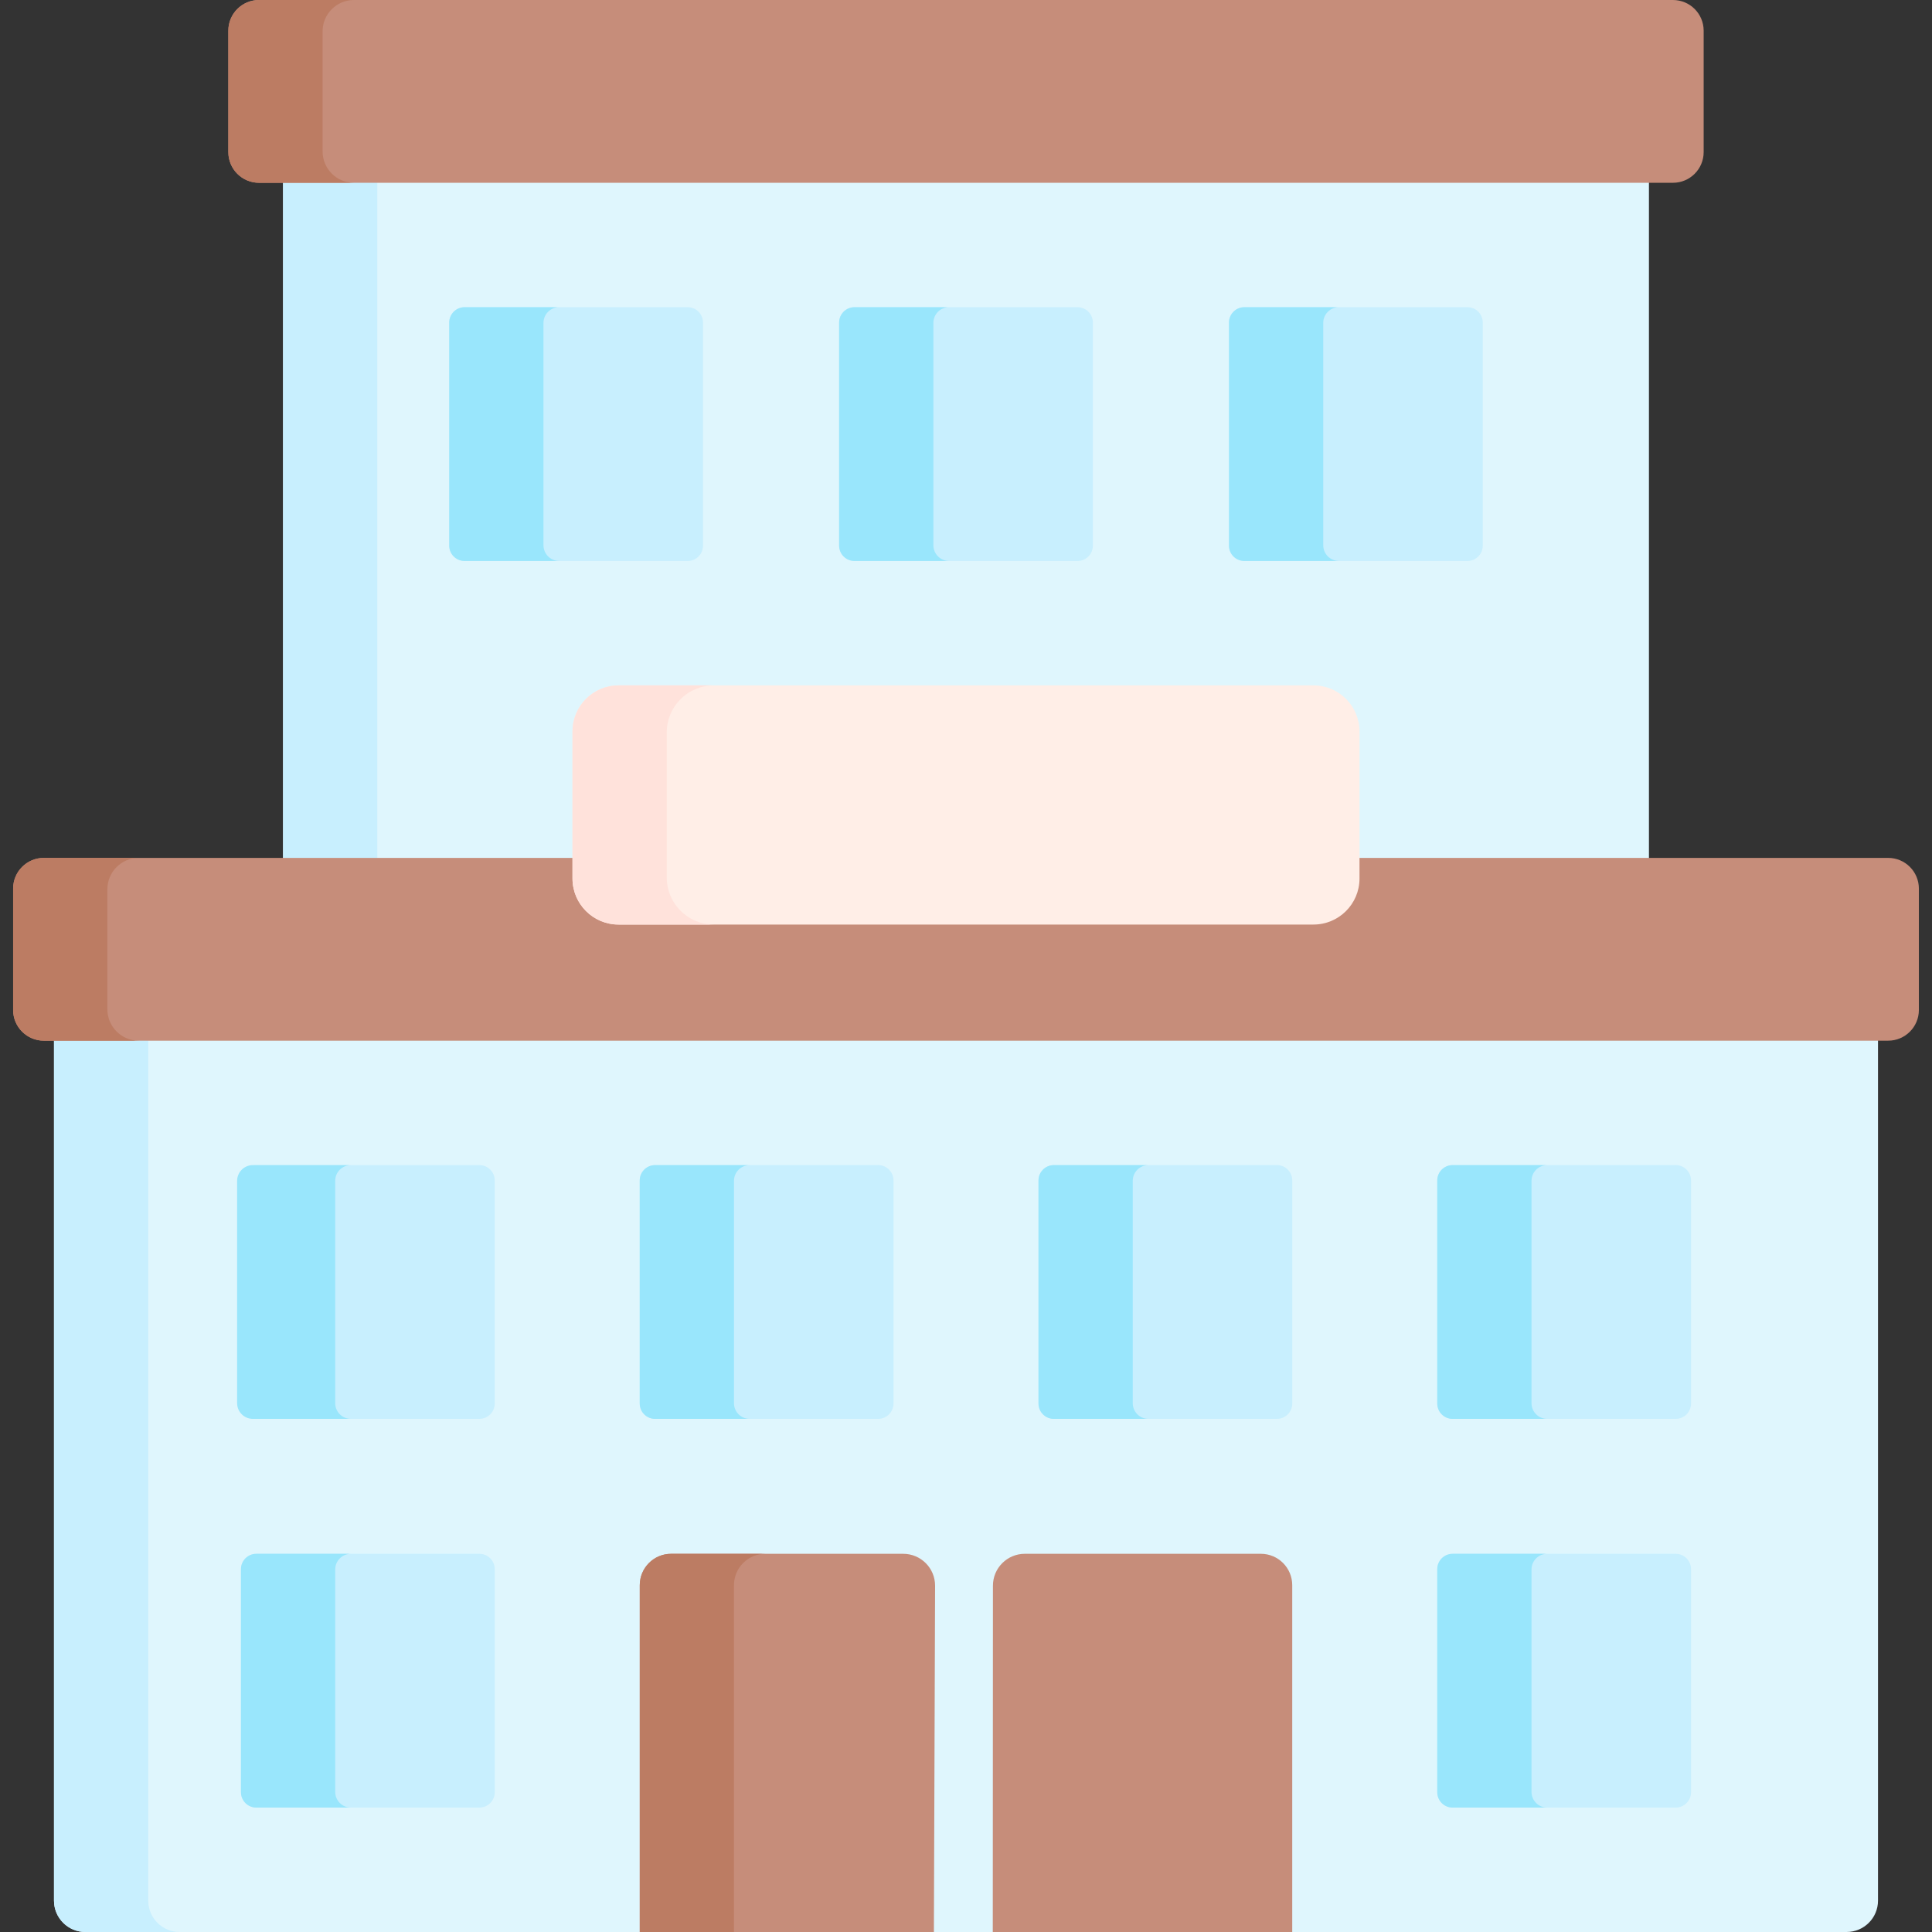 <svg id="Capa_1" enable-background="new 0 0 503.44 503.44" height="512" viewBox="0 0 503.44 503.44" width="512" xmlns="http://www.w3.org/2000/svg"><rect x="0" y="0" width="503.44" height="503.44" fill="#333333" stroke="none"/><g><path d="m489.37 248.54v246.73c0 4.51-3.66 8.17-8.18 8.17h-458.94c-4.52 0-8.18-3.66-8.18-8.17v-246.73z" fill="#dff6fd"/><path d="m46.8 503.44h-24.55c-4.52 0-8.18-3.66-8.18-8.17v-246.73h24.56v246.73c0 4.51 3.66 8.17 8.17 8.17z" fill="#c8effe"/><path d="m73.76 22.62h355.92v211.91h-355.92z" fill="#dff6fd"/><path d="m73.76 22.62h24.56v211.91h-24.56z" fill="#c8effe"/><path d="m500.02 231.55v31.63c0 4.42-3.59 8-8 8h-480.6c-4.41 0-8-3.58-8-8v-31.63c0-4.42 3.59-8 8-8h480.6c4.41 0 8 3.58 8 8z" fill="#c68d7a"/><g fill="#c8effe"><g><path d="m183.19 84.05v58.13c0 2.21-1.79 4-4 4h-58.13c-.07 0-.13 0-.2-.01-2.12-.1-3.8-1.85-3.8-3.99v-58.13c0-2.21 1.79-4 4-4h58.13c2.21 0 4 1.79 4 4z"/><path d="m284.78 84.05v58.13c0 2.21-1.79 4-4 4h-58.12c-.07 0-.13 0-.2-.01-2.12-.1-3.8-1.85-3.8-3.99v-58.13c0-2.21 1.79-4 4-4h58.12c2.21 0 4 1.79 4 4z"/><path d="m386.38 84.05v58.13c0 2.21-1.79 4-4 4h-58.13c-.07 0-.13 0-.2-.01-2.12-.1-3.8-1.85-3.8-3.99v-58.13c0-2.21 1.79-4 4-4h58.13c2.21 0 4 1.79 4 4z"/></g><path d="m124.917 369.729h-58.125c-2.209 0-4-1.791-4-4v-58.125c0-2.209 1.791-4 4-4h58.125c2.209 0 4 1.791 4 4v58.125c0 2.209-1.791 4-4 4z"/><path d="m232.83 307.6v58.13c0 2.21-1.79 4-4 4h-58.13c-2.21 0-4-1.79-4-4v-58.13c0-2.14 1.68-3.89 3.8-3.99.07-.01.13-.01.2-.01h58.13c2.21 0 4 1.79 4 4z"/><path d="m336.74 307.6v58.13c0 2.21-1.79 4-4 4h-58.13c-2.21 0-4-1.79-4-4v-58.13c0-2.14 1.68-3.89 3.8-3.99.07-.01.13-.01.2-.01h58.13c2.21 0 4 1.79 4 4z"/><path d="m440.65 307.6v58.13c0 2.21-1.79 4-4 4h-58.13c-2.21 0-4-1.79-4-4v-58.13c0-2.14 1.68-3.89 3.8-3.99.07-.01.13-.01.2-.01h58.13c2.21 0 4 1.79 4 4z"/><path d="m128.92 408.89v58.13c0 2.21-1.79 4-4 4h-58.13c-2.21 0-4-1.79-4-4v-58.13c0-2.2 1.79-4 4-4h58.13c2.21 0 4 1.8 4 4z"/><path d="m440.65 408.89v58.13c0 2.21-1.79 4-4 4h-58.13c-2.21 0-4-1.79-4-4v-58.13c0-2.2 1.79-4 4-4h58.13c2.21 0 4 1.8 4 4z"/></g><g fill="#99e6fc"><g><path d="m145.71 146.17h-24.85c-2.12-.1-3.8-1.85-3.8-3.99v-58.13c0-2.21 1.79-4 4-4h24.65c-2.26 0-4.09 1.83-4.09 4.09v57.94c0 2.26 1.83 4.09 4.09 4.09z"/><path d="m247.31 146.17h-24.85c-2.12-.1-3.8-1.85-3.8-3.99v-58.13c0-2.21 1.79-4 4-4h24.65c-2.26 0-4.09 1.83-4.09 4.09v57.94c0 2.26 1.83 4.09 4.09 4.09z"/><path d="m348.9 146.17h-24.85c-2.12-.1-3.8-1.85-3.8-3.99v-58.13c0-2.21 1.79-4 4-4h24.65c-2.26 0-4.09 1.83-4.09 4.09v57.94c0 2.26 1.83 4.09 4.09 4.09z"/></g><path d="m91.437 369.728h-25.557c-2.259 0-4.089-1.83-4.089-4.089v-57.943c0-2.259 1.83-4.089 4.089-4.089h25.557c-2.259 0-4.089 1.83-4.089 4.089v57.943c0 2.259 1.83 4.089 4.089 4.089z"/><path d="m195.35 369.73h-24.65c-2.21 0-4-1.79-4-4v-58.13c0-2.14 1.68-3.89 3.8-3.99h24.85c-2.26 0-4.09 1.83-4.09 4.09v57.94c0 2.26 1.83 4.09 4.09 4.09z"/><path d="m299.26 369.73h-24.65c-2.21 0-4-1.79-4-4v-58.13c0-2.14 1.68-3.89 3.8-3.99h24.85c-2.26 0-4.09 1.83-4.09 4.09v57.94c0 2.26 1.83 4.09 4.09 4.09z"/><path d="m403.17 369.73h-24.65c-2.21 0-4-1.79-4-4v-58.13c0-2.14 1.68-3.89 3.8-3.99h24.85c-2.26 0-4.09 1.83-4.09 4.09v57.94c0 2.26 1.83 4.09 4.09 4.09z"/><path d="m91.44 471.02h-24.65c-2.21 0-4-1.79-4-4v-58.13c0-2.2 1.79-4 4-4h24.65c-2.26 0-4.09 1.83-4.09 4.09v57.95c0 2.26 1.83 4.09 4.09 4.09z"/><path d="m403.17 471.02h-24.65c-2.21 0-4-1.79-4-4v-58.13c0-2.2 1.79-4 4-4h24.65c-2.26 0-4.09 1.83-4.09 4.09v57.95c0 2.26 1.83 4.09 4.09 4.09z"/></g><path d="m443.94 8v31.63c0 4.42-3.58 8-8 8h-368.44c-4.42 0-8-3.58-8-8v-31.63c0-4.42 3.58-8 8-8h368.44c4.42 0 8 3.58 8 8z" fill="#c68d7a"/><path d="m36.16 271.18h-24.74c-4.41 0-8-3.58-8-8v-31.63c0-4.42 3.59-8 8-8h24.74c-4.52 0-8.18 3.66-8.18 8.18v31.27c0 4.52 3.66 8.18 8.18 8.18z" fill="#bc7c63"/><path d="m92.23 47.63h-24.73c-4.42 0-8-3.58-8-8v-31.63c0-4.42 3.58-8 8-8h24.73c-4.51 0-8.17 3.66-8.17 8.17v31.28c0 4.52 3.66 8.18 8.17 8.18z" fill="#bc7c63"/><path d="m243.665 413.224c.016-4.598-3.707-8.334-8.305-8.334h-60.48c-4.51 0-8.17 3.66-8.17 8.18v90.37h76.643z" fill="#c68d7a"/><path d="m328.56 404.89h-61.516c-4.585 0-8.303 3.716-8.305 8.302l-.041 90.248h78.032v-90.37c0-4.52-3.66-8.18-8.17-8.18z" fill="#c68d7a"/><path d="m199.44 404.89c-4.52 0-8.18 3.66-8.18 8.18v90.37h-24.55v-90.37c0-4.52 3.66-8.18 8.17-8.18z" fill="#bc7c63"/><path d="m354.26 190.6v38.32c0 6.62-5.37 12-12 12h-181.08c-6.63 0-12-5.38-12-12v-38.32c0-6.63 5.37-12 12-12h181.08c6.63 0 12 5.37 12 12z" fill="#ffeee7"/><path d="m186.01 240.92h-24.83c-6.63 0-12-5.38-12-12v-38.32c0-6.63 5.37-12 12-12h24.83c-6.78 0-12.27 5.49-12.27 12.27v37.78c0 6.77 5.49 12.27 12.27 12.27z" fill="#ffe2db"/></g></svg>